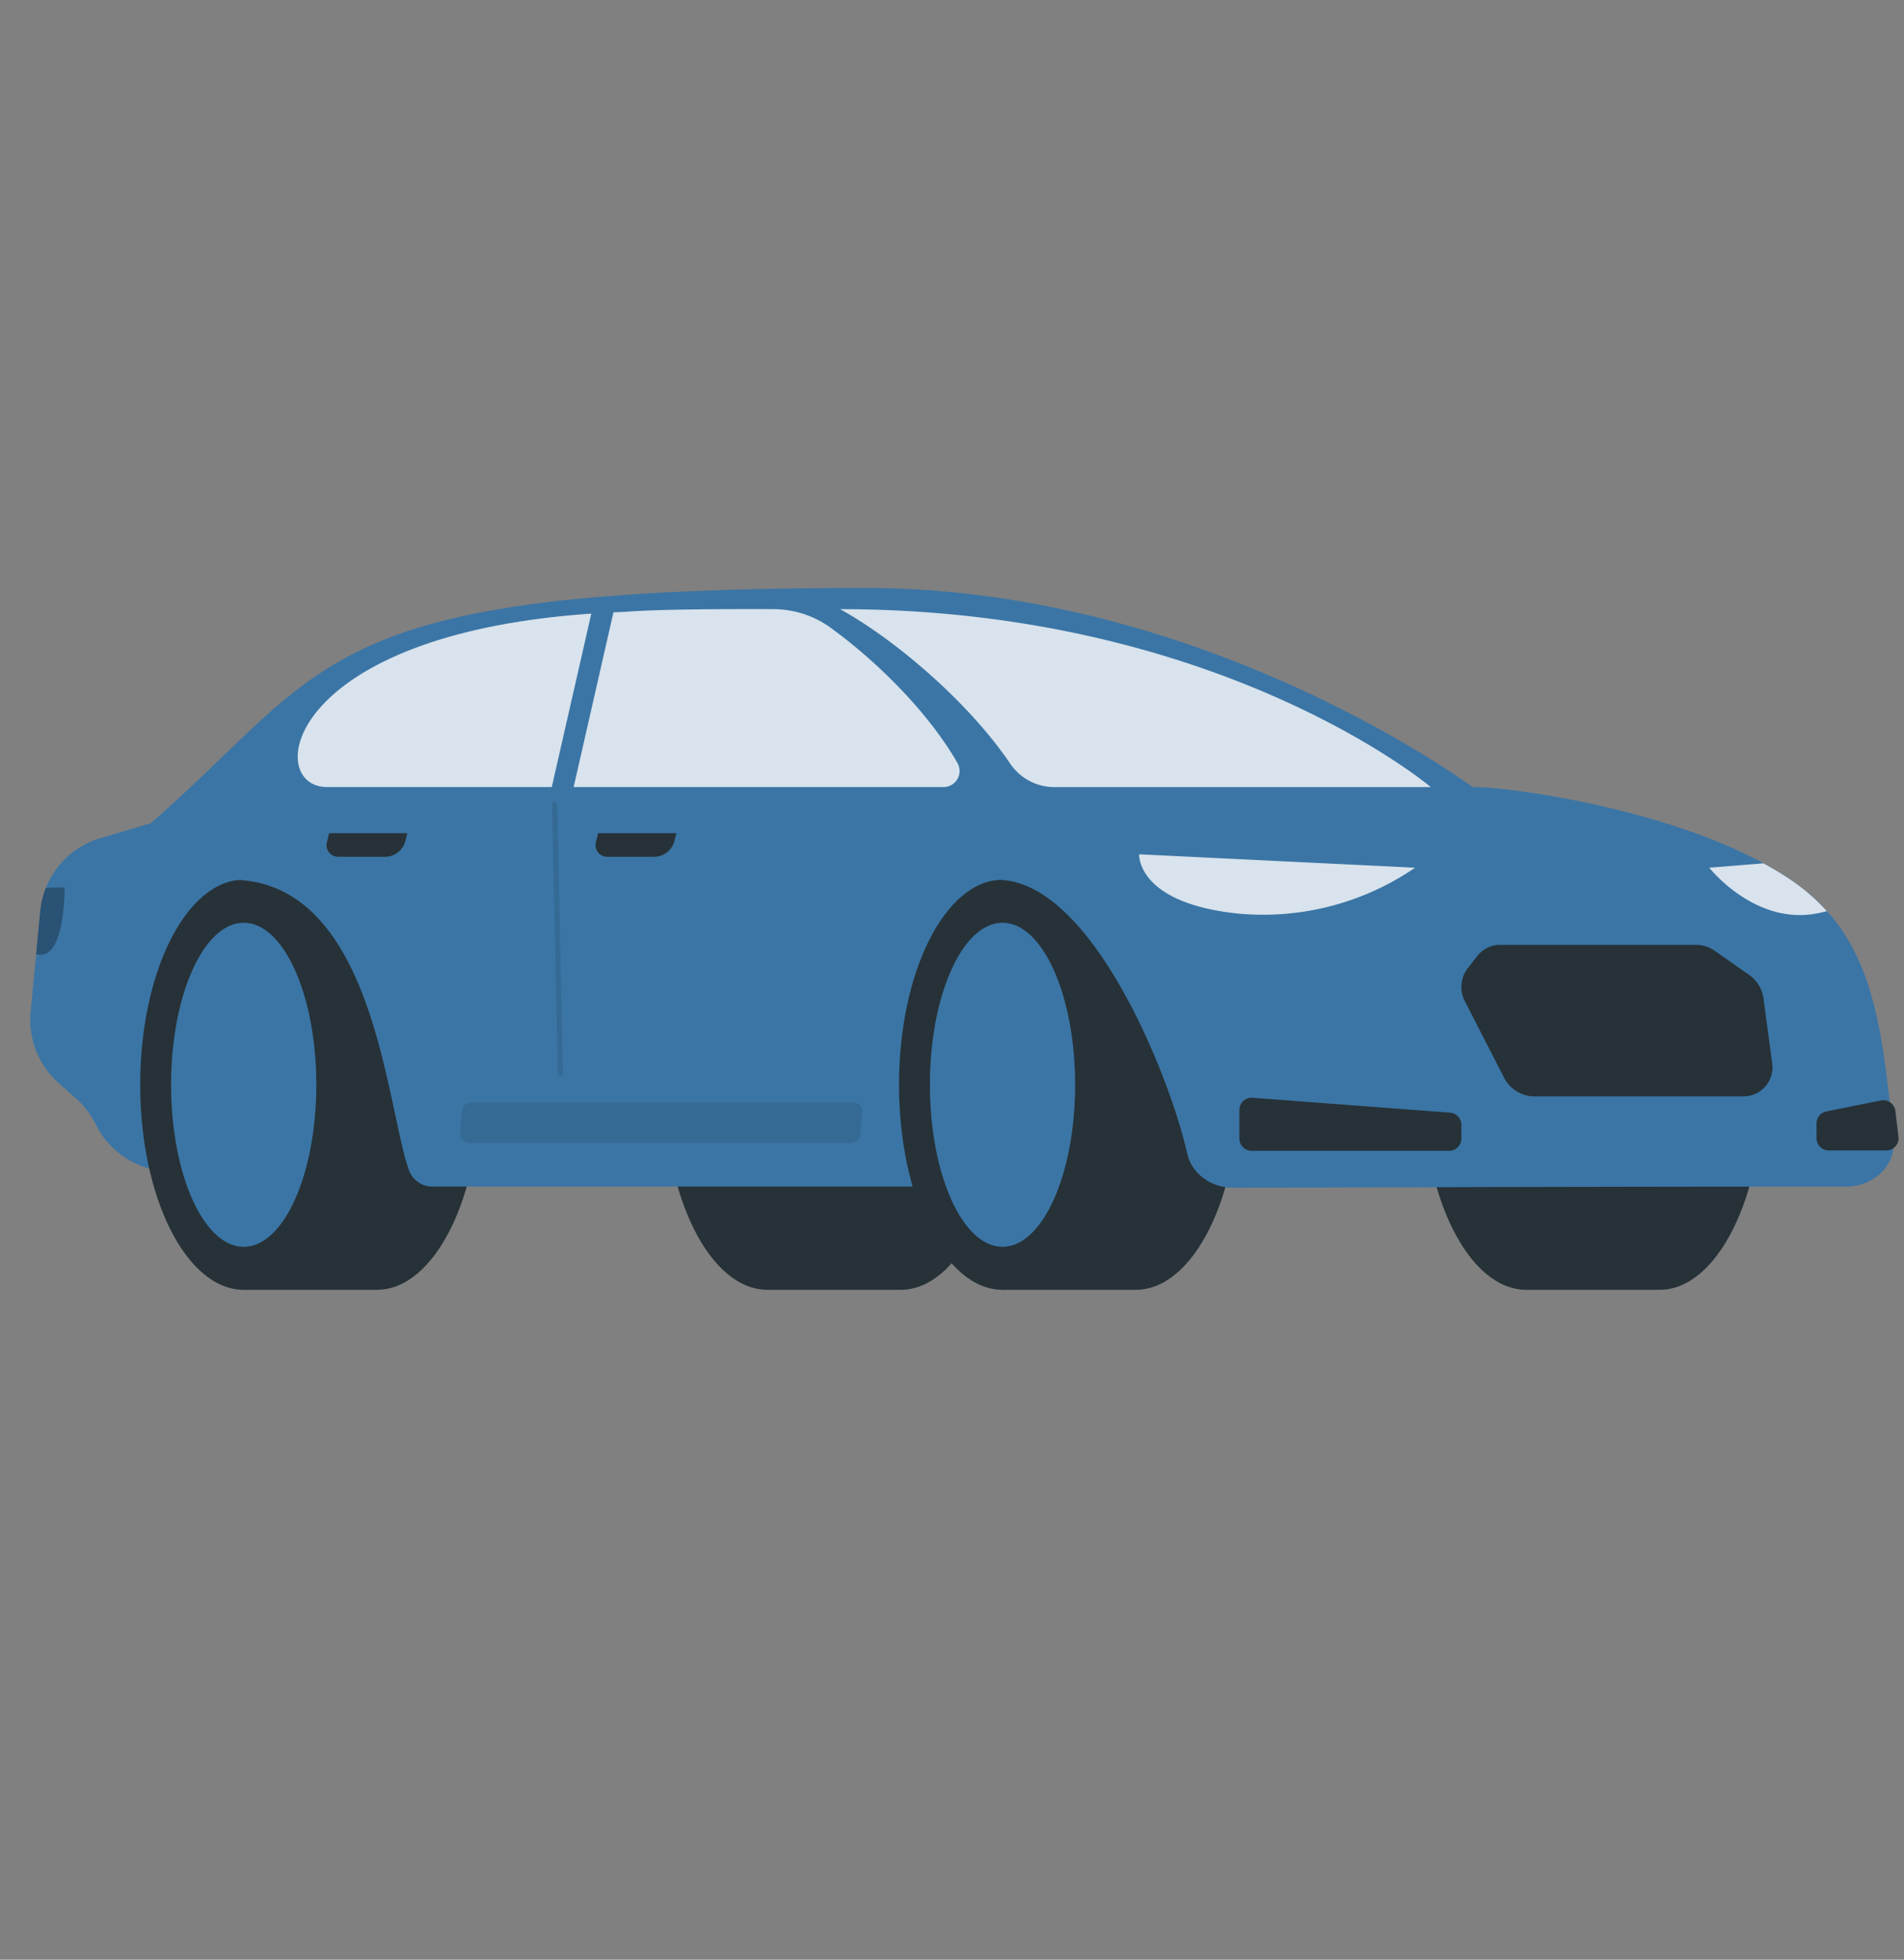 <?xml version="1.0" encoding="UTF-8" standalone="no"?>
<svg
   viewBox="0 0 241 248"
   version="1.1"
   id="svg114"
   sodipodi:docname="By my car-rafiki (1).svg"
   width="241"
   height="248"
   inkscape:version="1.2.2 (732a01da63, 2022-12-09)"
   xmlns:inkscape="http://www.inkscape.org/namespaces/inkscape"
   xmlns:sodipodi="http://sodipodi.sourceforge.net/DTD/sodipodi-0.dtd"
   xmlns="http://www.w3.org/2000/svg"
   xmlns:svg="http://www.w3.org/2000/svg">
  <rect x="0" y="0" width="241" height="248" fill="#808080" stroke="none"/>
  <defs
     id="defs118" />
  <sodipodi:namedview
     id="namedview116"
     pagecolor="#ffffff"
     bordercolor="#000000"
     borderopacity="0.25"
     inkscape:showpageshadow="2"
     inkscape:pageopacity="0.0"
     inkscape:pagecheckerboard="0"
     inkscape:deskcolor="#d1d1d1"
     showgrid="false"
     showguides="true"
     inkscape:zoom="2.3673935"
     inkscape:cx="214.58199"
     inkscape:cy="145.30749"
     inkscape:window-width="1920"
     inkscape:window-height="1017"
     inkscape:window-x="-8"
     inkscape:window-y="-8"
     inkscape:window-maximized="1"
     inkscape:current-layer="freepik--Car--inject-67" />
  <g
     id="freepik--Car--inject-67">
    <path
       d="m 114.008,163.225 c 7.234,0 13.1,-11.616 13.1,-25.946 0,-14.33 -5.866,-25.946 -13.1,-25.946 H 97.23 v 51.892 z"
       style="fill:#263238;stroke-width:0.577"
       id="path61" />
    <ellipse
       cx="97.144"
       cy="137.279"
       rx="13.1"
       ry="25.946"
       style="fill:#263238;stroke-width:0.577"
       id="ellipse63" />
    <path
       d="m 210.062,163.225 c 7.234,0 13.094,-11.616 13.094,-25.946 0,-14.33 -5.837,-25.946 -13.094,-25.946 h -16.807 v 51.892 z"
       style="fill:#263238;stroke-width:0.577"
       id="path65" />
    <ellipse
       cx="193.192"
       cy="137.279"
       rx="13.1"
       ry="25.946"
       style="fill:#263238;stroke-width:0.577"
       id="ellipse67" />
    <path
       d="m 28.144,150.16 -8.972,-2.211 a 10.704,10.704 0 0 1 -7.055,-5.664 v 0 A 10.733,10.733 0 0 0 9.629,139.023 L 7.423,137.06 A 10.727,10.727 0 0 1 3.878,128.024 L 5.091,115.323 a 10.727,10.727 0 0 1 7.633,-9.266 l 6.414,-1.894 23.14,-1.651 z"
       style="fill:#3b75a5;stroke-width:0.577"
       id="path69" />
    <path
       d="m 47.711,163.225 c 7.234,0 13.1,-11.616 13.1,-25.946 0,-14.33 -5.866,-25.946 -13.1,-25.946 H 30.91 v 51.892 z"
       style="fill:#263238;stroke-width:0.577"
       id="path71" />
    <ellipse
       cx="30.846"
       cy="137.279"
       rx="13.1"
       ry="25.946"
       style="fill:#263238;stroke-width:0.577"
       id="ellipse73" />
    <ellipse
       cx="30.846"
       cy="137.279"
       rx="9.191"
       ry="20.507"
       style="fill:#3b75a5;stroke-width:0.577"
       id="ellipse75" />
    <path
       d="m 163.77,150.16 22.621,-50.553 c 0,0 -33.844,-25.196 -76.788,-25.196 -69.6,0 -67.209,9.382 -90.5,29.751 l 10.167,7.171 c 18.088,0 19.595,28.671 22.488,36.737 a 3.135,3.135 0 0 0 2.956,2.09 H 163.77"
       style="fill:#3b75a5;stroke-width:0.577"
       id="path77" />
    <path
       d="m 143.765,163.225 c 7.234,0 13.094,-11.616 13.094,-25.946 0,-14.33 -5.86,-25.946 -13.094,-25.946 h -16.807 v 51.892 z"
       style="fill:#263238;stroke-width:0.577"
       id="path79" />
    <ellipse
       cx="126.894"
       cy="137.279"
       rx="13.1"
       ry="25.946"
       style="fill:#263238;stroke-width:0.577"
       id="ellipse81" />
    <ellipse
       cx="126.894"
       cy="137.279"
       rx="9.191"
       ry="20.507"
       style="fill:#3b75a5;stroke-width:0.577"
       id="ellipse83" />
    <path
       d="m 150.271,145.986 c -2.084,-9.469 -12.049,-34.641 -23.995,-34.641 L 113.332,99.59 h 73.058 c 5.058,0 27.522,3.106 40.253,11.726 10.283,6.963 11.547,17.534 13.025,32.978 0.306,3.152 -2.454,5.86 -5.941,5.866 -29.272,0 -64.698,0.11 -77.596,0.15 -2.846,0.029 -5.3,-1.79 -5.86,-4.324 z"
       style="fill:#3b75a5;stroke-width:0.577"
       id="path85" />
    <path
       d="M 181.108,99.607 H 133.482 a 6.743,6.743 0 0 1 -5.595,-2.939 c -5.3,-7.852 -14.682,-15.808 -21.558,-19.578 48.151,0 74.778,22.517 74.778,22.517 z"
       style="opacity:0.8;fill:#ffffff;stroke-width:0.577"
       id="path87" />
    <path
       d="m 105.151,79.452 c 5.774,4.18 12.344,10.658 16.033,17.095 a 2.032,2.032 0 0 1 -1.732,3.054 H 41.4 c -8.279,0 -5.531,-20.623 37.718,-22.17 4.076,-0.352 13.579,-0.364 18.833,-0.341 a 12.361,12.361 0 0 1 7.2,2.361 z"
       style="opacity:0.8;fill:#ffffff;stroke-width:0.577"
       id="path89" />
    <path
       d="m 158.527,138.919 25.017,1.888 a 1.547,1.547 0 0 1 1.432,1.547 v 1.732 a 1.547,1.547 0 0 1 -1.547,1.547 H 158.429 a 1.553,1.553 0 0 1 -1.553,-1.547 v -3.597 a 1.553,1.553 0 0 1 1.651,-1.57 z"
       style="fill:#263238;stroke-width:0.577"
       id="path91" />
    <path
       d="m 238.046,139.265 -6.87,1.386 a 1.547,1.547 0 0 0 -1.247,1.518 v 1.876 a 1.547,1.547 0 0 0 1.553,1.547 h 7.275 a 1.547,1.547 0 0 0 1.542,-1.732 l -0.387,-3.256 a 1.553,1.553 0 0 0 -1.865,-1.339 z"
       style="fill:#263238;stroke-width:0.577"
       id="path93" />
    <path
       d="m 179.116,109.809 -34.93,-1.697 c 0,0 -0.358,6.189 12.586,7.506 a 34.064,34.064 0 0 0 22.343,-5.808 z"
       style="opacity:0.8;fill:#ffffff;stroke-width:0.577"
       id="path95" />
    <path
       d="m 5.085,115.317 a 10.635,10.635 0 0 1 0.722,-2.956 l 2.367,-0.069 c 0,0 0.11,9.082 -3.32,8.51 a 1.686,1.686 0 0 1 -0.283,-0.069 z"
       style="opacity:0.3;stroke-width:0.577"
       id="path97" />
    <path
       d="m 223.202,109.255 a 39.837,39.837 0 0 1 3.435,2.073 24.687,24.687 0 0 1 4.59,3.972 13.781,13.781 0 0 1 -1.484,0.335 c -7.754,1.334 -13.389,-5.825 -13.389,-5.825 z"
       style="opacity:0.8;fill:#ffffff;stroke-width:0.577"
       id="path99" />
    <path
       d="m 189.935,119.566 h 24.716 a 4.244,4.244 0 0 1 2.419,0.774 l 4.319,3.031 a 4.324,4.324 0 0 1 1.819,2.95 l 1.103,8.181 a 3.683,3.683 0 0 1 -3.689,4.249 h -26.431 a 4.347,4.347 0 0 1 -3.811,-2.367 l -4.936,-9.624 a 3.891,3.891 0 0 1 0.312,-4.197 l 1.236,-1.588 a 3.689,3.689 0 0 1 2.944,-1.409 z"
       style="fill:#263238;stroke-width:0.577"
       id="path101" />
    <path
       d="m 59.645,139.525 h 48.336 a 1.155,1.155 0 0 1 1.155,1.253 l -0.248,2.812 a 1.155,1.155 0 0 1 -1.155,1.051 H 59.391 a 1.155,1.155 0 0 1 -1.155,-1.253 l 0.248,-2.817 a 1.155,1.155 0 0 1 1.16,-1.045 z"
       style="opacity:0.1;stroke-width:0.577"
       id="path103" />
    <polygon
       points="158.55,308.94 168.59,264.91 173.6,263.94 163.35,308.94 "
       style="fill:#3b75a5"
       id="polygon105"
       transform="matrix(0.577,0,0,0.577,-22.281,-75.855)" />
    <path
       d="m 85.614,105.433 h -9.902 l -0.254,1.039 a 1.478,1.478 0 0 0 1.472,1.951 h 5.987 a 2.656,2.656 0 0 0 2.436,-1.951 z"
       style="fill:#263238;stroke-width:0.577"
       id="path107" />
    <path
       d="m 51.556,105.433 h -9.896 l -0.254,1.039 a 1.478,1.478 0 0 0 1.472,1.951 h 5.987 a 2.656,2.656 0 0 0 2.436,-1.951 z"
       style="fill:#263238;stroke-width:0.577"
       id="path109" />
    <path
       d="m 70.938,136.165 a 0.329,0.329 0 0 1 -0.329,-0.323 l -0.727,-34.017 a 0.341,0.341 0 0 1 0.323,-0.341 v 0 a 0.329,0.329 0 0 1 0.329,0.323 l 0.716,34.023 a 0.335,0.335 0 0 1 -0.323,0.335 z"
       style="opacity:0.1;stroke-width:0.577"
       id="path111" />
  </g>
</svg>
